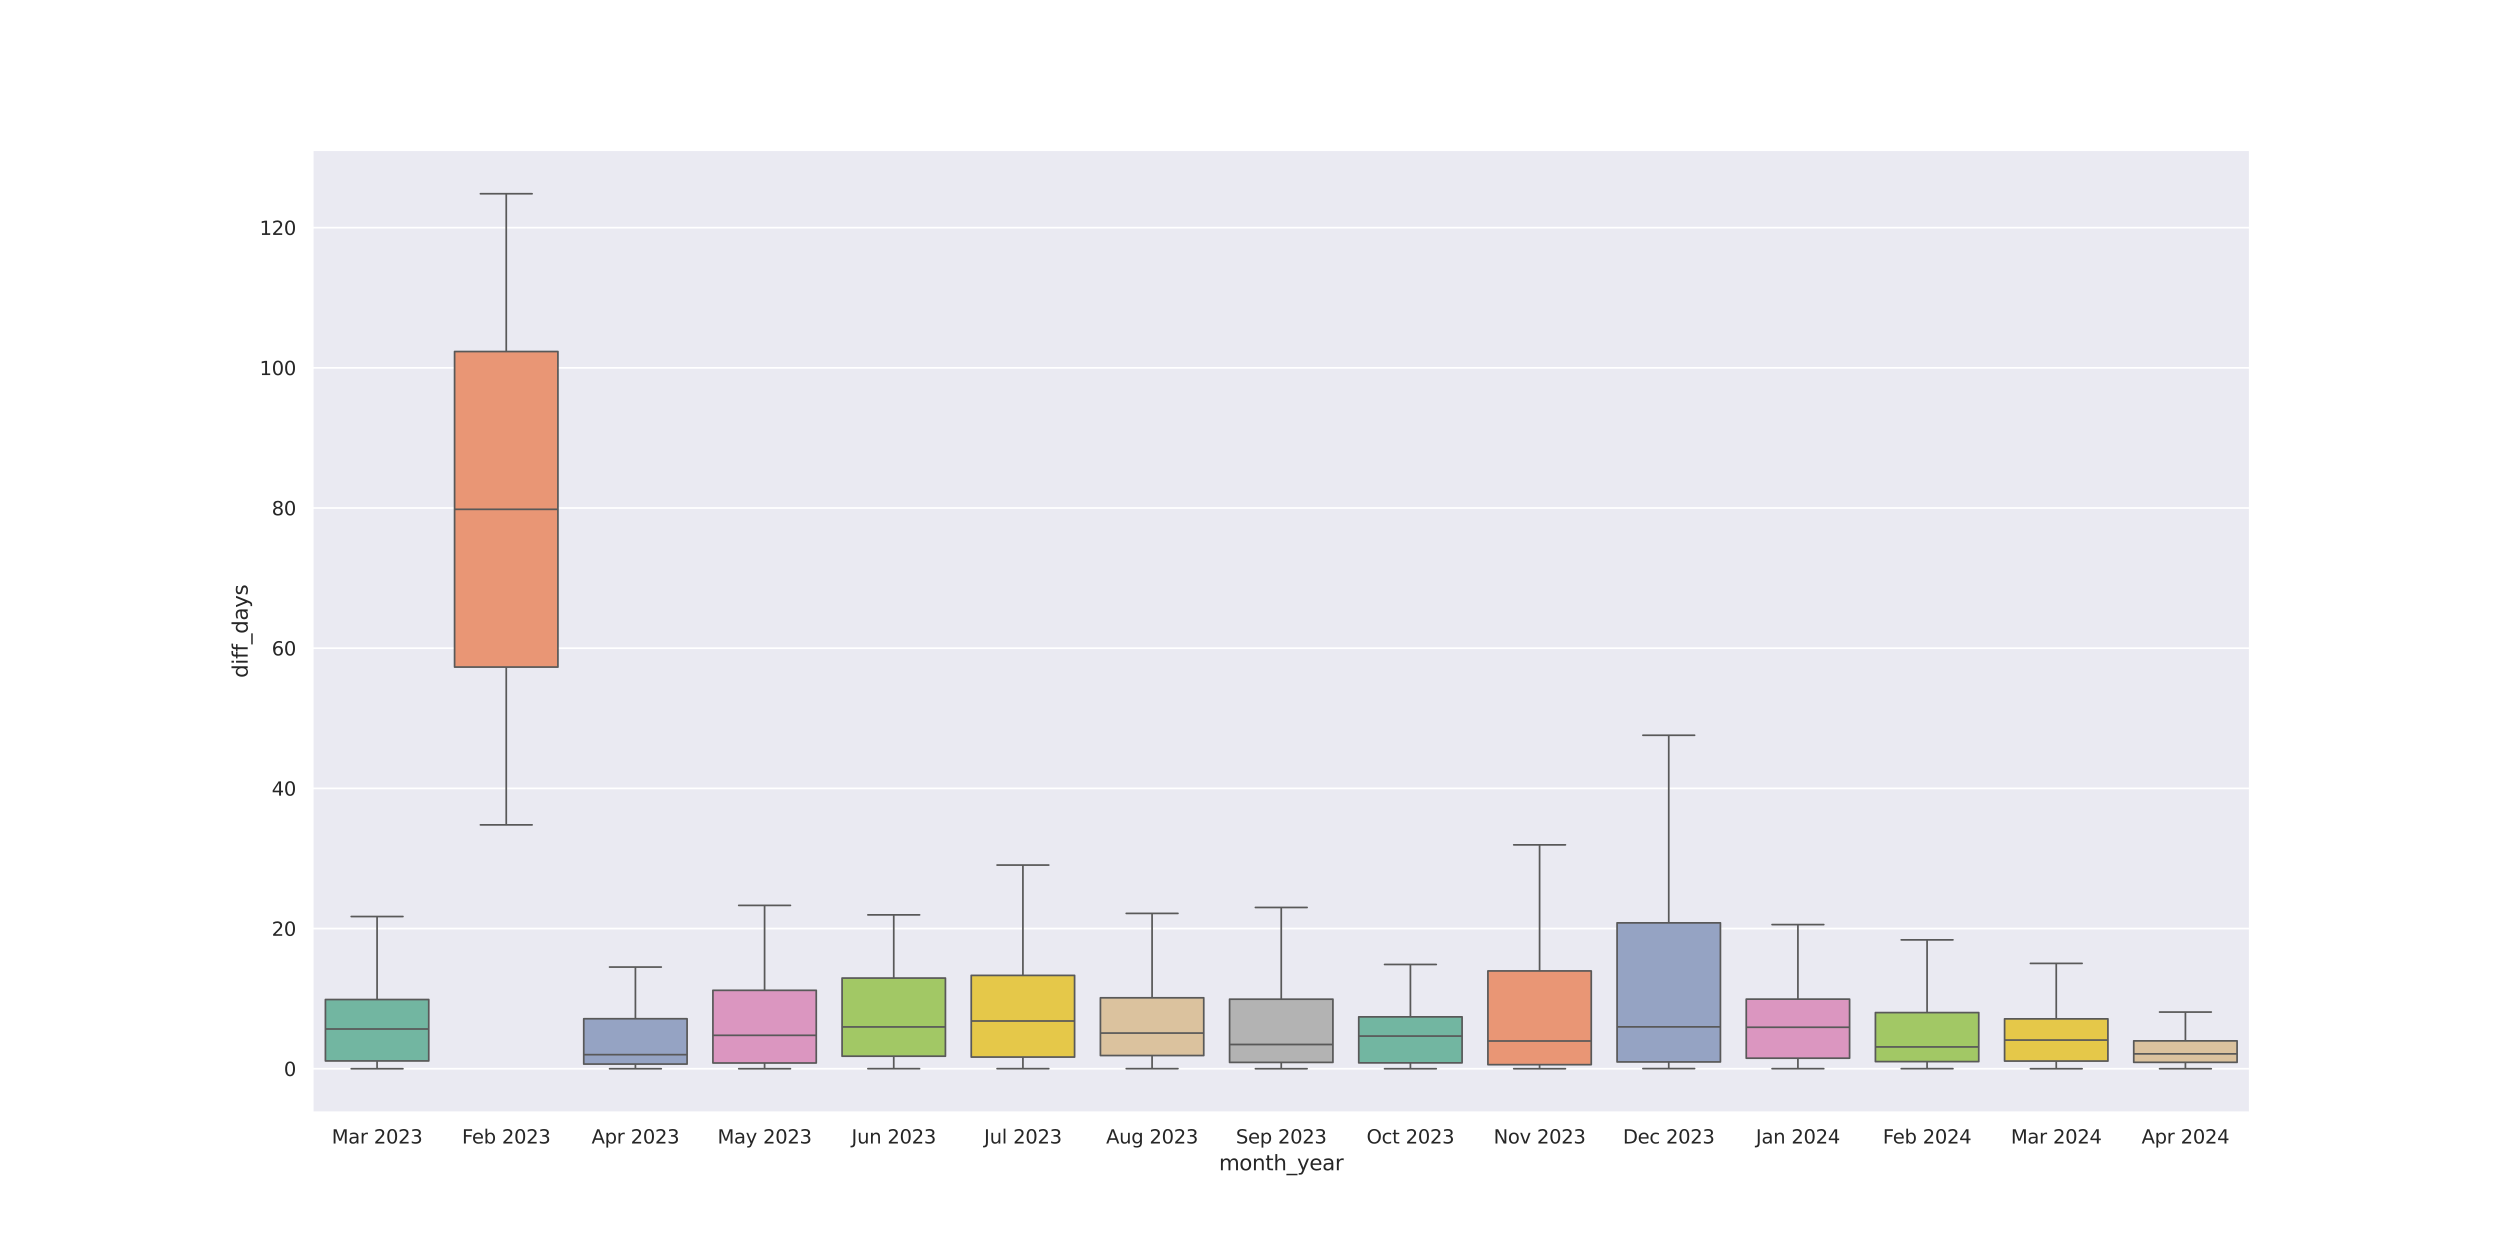 <?xml version="1.0" encoding="utf-8" standalone="no"?>
<!DOCTYPE svg PUBLIC "-//W3C//DTD SVG 1.1//EN"
  "http://www.w3.org/Graphics/SVG/1.1/DTD/svg11.dtd">
<svg xmlns:xlink="http://www.w3.org/1999/xlink" width="1440pt" height="720pt" viewBox="0 0 1440 720" xmlns="http://www.w3.org/2000/svg" version="1.1">
 <defs>
  <style type="text/css">*{stroke-linejoin: round; stroke-linecap: butt}</style>
 </defs>
 <g id="figure_1">
  <g id="patch_1">
   <path d="M 0 720 
L 1440 720 
L 1440 0 
L 0 0 
z
" style="fill: #ffffff"/>
  </g>
  <g id="axes_1">
   <g id="patch_2">
    <path d="M 180 640.8 
L 1296 640.8 
L 1296 86.4 
L 180 86.4 
z
" style="fill: #eaeaf2"/>
   </g>
   <g id="matplotlib.axis_1">
    <g id="xtick_1">
     <g id="text_1">
      <!-- Mar 2023 -->
      <g style="fill: #262626" transform="translate(191.078 658.658) scale(0.11 -0.11)">
       <defs>
        <path id="DejaVuSans-4d" d="M 628 4666 
L 1569 4666 
L 2759 1491 
L 3956 4666 
L 4897 4666 
L 4897 0 
L 4281 0 
L 4281 4097 
L 3078 897 
L 2444 897 
L 1241 4097 
L 1241 0 
L 628 0 
L 628 4666 
z
" transform="scale(0.016)"/>
        <path id="DejaVuSans-61" d="M 2194 1759 
Q 1497 1759 1228 1600 
Q 959 1441 959 1056 
Q 959 750 1161 570 
Q 1363 391 1709 391 
Q 2188 391 2477 730 
Q 2766 1069 2766 1631 
L 2766 1759 
L 2194 1759 
z
M 3341 1997 
L 3341 0 
L 2766 0 
L 2766 531 
Q 2569 213 2275 61 
Q 1981 -91 1556 -91 
Q 1019 -91 701 211 
Q 384 513 384 1019 
Q 384 1609 779 1909 
Q 1175 2209 1959 2209 
L 2766 2209 
L 2766 2266 
Q 2766 2663 2505 2880 
Q 2244 3097 1772 3097 
Q 1472 3097 1187 3025 
Q 903 2953 641 2809 
L 641 3341 
Q 956 3463 1253 3523 
Q 1550 3584 1831 3584 
Q 2591 3584 2966 3190 
Q 3341 2797 3341 1997 
z
" transform="scale(0.016)"/>
        <path id="DejaVuSans-72" d="M 2631 2963 
Q 2534 3019 2420 3045 
Q 2306 3072 2169 3072 
Q 1681 3072 1420 2755 
Q 1159 2438 1159 1844 
L 1159 0 
L 581 0 
L 581 3500 
L 1159 3500 
L 1159 2956 
Q 1341 3275 1631 3429 
Q 1922 3584 2338 3584 
Q 2397 3584 2469 3576 
Q 2541 3569 2628 3553 
L 2631 2963 
z
" transform="scale(0.016)"/>
        <path id="DejaVuSans-20" transform="scale(0.016)"/>
        <path id="DejaVuSans-32" d="M 1228 531 
L 3431 531 
L 3431 0 
L 469 0 
L 469 531 
Q 828 903 1448 1529 
Q 2069 2156 2228 2338 
Q 2531 2678 2651 2914 
Q 2772 3150 2772 3378 
Q 2772 3750 2511 3984 
Q 2250 4219 1831 4219 
Q 1534 4219 1204 4116 
Q 875 4013 500 3803 
L 500 4441 
Q 881 4594 1212 4672 
Q 1544 4750 1819 4750 
Q 2544 4750 2975 4387 
Q 3406 4025 3406 3419 
Q 3406 3131 3298 2873 
Q 3191 2616 2906 2266 
Q 2828 2175 2409 1742 
Q 1991 1309 1228 531 
z
" transform="scale(0.016)"/>
        <path id="DejaVuSans-30" d="M 2034 4250 
Q 1547 4250 1301 3770 
Q 1056 3291 1056 2328 
Q 1056 1369 1301 889 
Q 1547 409 2034 409 
Q 2525 409 2770 889 
Q 3016 1369 3016 2328 
Q 3016 3291 2770 3770 
Q 2525 4250 2034 4250 
z
M 2034 4750 
Q 2819 4750 3233 4129 
Q 3647 3509 3647 2328 
Q 3647 1150 3233 529 
Q 2819 -91 2034 -91 
Q 1250 -91 836 529 
Q 422 1150 422 2328 
Q 422 3509 836 4129 
Q 1250 4750 2034 4750 
z
" transform="scale(0.016)"/>
        <path id="DejaVuSans-33" d="M 2597 2516 
Q 3050 2419 3304 2112 
Q 3559 1806 3559 1356 
Q 3559 666 3084 287 
Q 2609 -91 1734 -91 
Q 1441 -91 1130 -33 
Q 819 25 488 141 
L 488 750 
Q 750 597 1062 519 
Q 1375 441 1716 441 
Q 2309 441 2620 675 
Q 2931 909 2931 1356 
Q 2931 1769 2642 2001 
Q 2353 2234 1838 2234 
L 1294 2234 
L 1294 2753 
L 1863 2753 
Q 2328 2753 2575 2939 
Q 2822 3125 2822 3475 
Q 2822 3834 2567 4026 
Q 2313 4219 1838 4219 
Q 1578 4219 1281 4162 
Q 984 4106 628 3988 
L 628 4550 
Q 988 4650 1302 4700 
Q 1616 4750 1894 4750 
Q 2613 4750 3031 4423 
Q 3450 4097 3450 3541 
Q 3450 3153 3228 2886 
Q 3006 2619 2597 2516 
z
" transform="scale(0.016)"/>
       </defs>
       <use xlink:href="#DejaVuSans-4d"/>
       <use xlink:href="#DejaVuSans-61" x="86.279"/>
       <use xlink:href="#DejaVuSans-72" x="147.559"/>
       <use xlink:href="#DejaVuSans-20" x="188.672"/>
       <use xlink:href="#DejaVuSans-32" x="220.459"/>
       <use xlink:href="#DejaVuSans-30" x="284.082"/>
       <use xlink:href="#DejaVuSans-32" x="347.705"/>
       <use xlink:href="#DejaVuSans-33" x="411.328"/>
      </g>
     </g>
    </g>
    <g id="xtick_2">
     <g id="text_2">
      <!-- Feb 2023 -->
      <g style="fill: #262626" transform="translate(266.118 658.658) scale(0.11 -0.11)">
       <defs>
        <path id="DejaVuSans-46" d="M 628 4666 
L 3309 4666 
L 3309 4134 
L 1259 4134 
L 1259 2759 
L 3109 2759 
L 3109 2228 
L 1259 2228 
L 1259 0 
L 628 0 
L 628 4666 
z
" transform="scale(0.016)"/>
        <path id="DejaVuSans-65" d="M 3597 1894 
L 3597 1613 
L 953 1613 
Q 991 1019 1311 708 
Q 1631 397 2203 397 
Q 2534 397 2845 478 
Q 3156 559 3463 722 
L 3463 178 
Q 3153 47 2828 -22 
Q 2503 -91 2169 -91 
Q 1331 -91 842 396 
Q 353 884 353 1716 
Q 353 2575 817 3079 
Q 1281 3584 2069 3584 
Q 2775 3584 3186 3129 
Q 3597 2675 3597 1894 
z
M 3022 2063 
Q 3016 2534 2758 2815 
Q 2500 3097 2075 3097 
Q 1594 3097 1305 2825 
Q 1016 2553 972 2059 
L 3022 2063 
z
" transform="scale(0.016)"/>
        <path id="DejaVuSans-62" d="M 3116 1747 
Q 3116 2381 2855 2742 
Q 2594 3103 2138 3103 
Q 1681 3103 1420 2742 
Q 1159 2381 1159 1747 
Q 1159 1113 1420 752 
Q 1681 391 2138 391 
Q 2594 391 2855 752 
Q 3116 1113 3116 1747 
z
M 1159 2969 
Q 1341 3281 1617 3432 
Q 1894 3584 2278 3584 
Q 2916 3584 3314 3078 
Q 3713 2572 3713 1747 
Q 3713 922 3314 415 
Q 2916 -91 2278 -91 
Q 1894 -91 1617 61 
Q 1341 213 1159 525 
L 1159 0 
L 581 0 
L 581 4863 
L 1159 4863 
L 1159 2969 
z
" transform="scale(0.016)"/>
       </defs>
       <use xlink:href="#DejaVuSans-46"/>
       <use xlink:href="#DejaVuSans-65" x="52.02"/>
       <use xlink:href="#DejaVuSans-62" x="113.543"/>
       <use xlink:href="#DejaVuSans-20" x="177.02"/>
       <use xlink:href="#DejaVuSans-32" x="208.807"/>
       <use xlink:href="#DejaVuSans-30" x="272.43"/>
       <use xlink:href="#DejaVuSans-32" x="336.053"/>
       <use xlink:href="#DejaVuSans-33" x="399.676"/>
      </g>
     </g>
    </g>
    <g id="xtick_3">
     <g id="text_3">
      <!-- Apr 2023 -->
      <g style="fill: #262626" transform="translate(340.74 658.658) scale(0.11 -0.11)">
       <defs>
        <path id="DejaVuSans-41" d="M 2188 4044 
L 1331 1722 
L 3047 1722 
L 2188 4044 
z
M 1831 4666 
L 2547 4666 
L 4325 0 
L 3669 0 
L 3244 1197 
L 1141 1197 
L 716 0 
L 50 0 
L 1831 4666 
z
" transform="scale(0.016)"/>
        <path id="DejaVuSans-70" d="M 1159 525 
L 1159 -1331 
L 581 -1331 
L 581 3500 
L 1159 3500 
L 1159 2969 
Q 1341 3281 1617 3432 
Q 1894 3584 2278 3584 
Q 2916 3584 3314 3078 
Q 3713 2572 3713 1747 
Q 3713 922 3314 415 
Q 2916 -91 2278 -91 
Q 1894 -91 1617 61 
Q 1341 213 1159 525 
z
M 3116 1747 
Q 3116 2381 2855 2742 
Q 2594 3103 2138 3103 
Q 1681 3103 1420 2742 
Q 1159 2381 1159 1747 
Q 1159 1113 1420 752 
Q 1681 391 2138 391 
Q 2594 391 2855 752 
Q 3116 1113 3116 1747 
z
" transform="scale(0.016)"/>
       </defs>
       <use xlink:href="#DejaVuSans-41"/>
       <use xlink:href="#DejaVuSans-70" x="68.408"/>
       <use xlink:href="#DejaVuSans-72" x="131.885"/>
       <use xlink:href="#DejaVuSans-20" x="172.998"/>
       <use xlink:href="#DejaVuSans-32" x="204.785"/>
       <use xlink:href="#DejaVuSans-30" x="268.408"/>
       <use xlink:href="#DejaVuSans-32" x="332.031"/>
       <use xlink:href="#DejaVuSans-33" x="395.654"/>
      </g>
     </g>
    </g>
    <g id="xtick_4">
     <g id="text_4">
      <!-- May 2023 -->
      <g style="fill: #262626" transform="translate(413.283 658.658) scale(0.11 -0.11)">
       <defs>
        <path id="DejaVuSans-79" d="M 2059 -325 
Q 1816 -950 1584 -1140 
Q 1353 -1331 966 -1331 
L 506 -1331 
L 506 -850 
L 844 -850 
Q 1081 -850 1212 -737 
Q 1344 -625 1503 -206 
L 1606 56 
L 191 3500 
L 800 3500 
L 1894 763 
L 2988 3500 
L 3597 3500 
L 2059 -325 
z
" transform="scale(0.016)"/>
       </defs>
       <use xlink:href="#DejaVuSans-4d"/>
       <use xlink:href="#DejaVuSans-61" x="86.279"/>
       <use xlink:href="#DejaVuSans-79" x="147.559"/>
       <use xlink:href="#DejaVuSans-20" x="206.738"/>
       <use xlink:href="#DejaVuSans-32" x="238.525"/>
       <use xlink:href="#DejaVuSans-30" x="302.148"/>
       <use xlink:href="#DejaVuSans-32" x="365.771"/>
       <use xlink:href="#DejaVuSans-33" x="429.395"/>
      </g>
     </g>
    </g>
    <g id="xtick_5">
     <g id="text_5">
      <!-- Jun 2023 -->
      <g style="fill: #262626" transform="translate(490.461 658.658) scale(0.11 -0.11)">
       <defs>
        <path id="DejaVuSans-4a" d="M 628 4666 
L 1259 4666 
L 1259 325 
Q 1259 -519 939 -900 
Q 619 -1281 -91 -1281 
L -331 -1281 
L -331 -750 
L -134 -750 
Q 284 -750 456 -515 
Q 628 -281 628 325 
L 628 4666 
z
" transform="scale(0.016)"/>
        <path id="DejaVuSans-75" d="M 544 1381 
L 544 3500 
L 1119 3500 
L 1119 1403 
Q 1119 906 1312 657 
Q 1506 409 1894 409 
Q 2359 409 2629 706 
Q 2900 1003 2900 1516 
L 2900 3500 
L 3475 3500 
L 3475 0 
L 2900 0 
L 2900 538 
Q 2691 219 2414 64 
Q 2138 -91 1772 -91 
Q 1169 -91 856 284 
Q 544 659 544 1381 
z
M 1991 3584 
L 1991 3584 
z
" transform="scale(0.016)"/>
        <path id="DejaVuSans-6e" d="M 3513 2113 
L 3513 0 
L 2938 0 
L 2938 2094 
Q 2938 2591 2744 2837 
Q 2550 3084 2163 3084 
Q 1697 3084 1428 2787 
Q 1159 2491 1159 1978 
L 1159 0 
L 581 0 
L 581 3500 
L 1159 3500 
L 1159 2956 
Q 1366 3272 1645 3428 
Q 1925 3584 2291 3584 
Q 2894 3584 3203 3211 
Q 3513 2838 3513 2113 
z
" transform="scale(0.016)"/>
       </defs>
       <use xlink:href="#DejaVuSans-4a"/>
       <use xlink:href="#DejaVuSans-75" x="29.492"/>
       <use xlink:href="#DejaVuSans-6e" x="92.871"/>
       <use xlink:href="#DejaVuSans-20" x="156.25"/>
       <use xlink:href="#DejaVuSans-32" x="188.037"/>
       <use xlink:href="#DejaVuSans-30" x="251.66"/>
       <use xlink:href="#DejaVuSans-32" x="315.283"/>
       <use xlink:href="#DejaVuSans-33" x="378.906"/>
      </g>
     </g>
    </g>
    <g id="xtick_6">
     <g id="text_6">
      <!-- Jul 2023 -->
      <g style="fill: #262626" transform="translate(566.818 658.658) scale(0.11 -0.11)">
       <defs>
        <path id="DejaVuSans-6c" d="M 603 4863 
L 1178 4863 
L 1178 0 
L 603 0 
L 603 4863 
z
" transform="scale(0.016)"/>
       </defs>
       <use xlink:href="#DejaVuSans-4a"/>
       <use xlink:href="#DejaVuSans-75" x="29.492"/>
       <use xlink:href="#DejaVuSans-6c" x="92.871"/>
       <use xlink:href="#DejaVuSans-20" x="120.654"/>
       <use xlink:href="#DejaVuSans-32" x="152.441"/>
       <use xlink:href="#DejaVuSans-30" x="216.064"/>
       <use xlink:href="#DejaVuSans-32" x="279.688"/>
       <use xlink:href="#DejaVuSans-33" x="343.311"/>
      </g>
     </g>
    </g>
    <g id="xtick_7">
     <g id="text_7">
      <!-- Aug 2023 -->
      <g style="fill: #262626" transform="translate(637.115 658.658) scale(0.11 -0.11)">
       <defs>
        <path id="DejaVuSans-67" d="M 2906 1791 
Q 2906 2416 2648 2759 
Q 2391 3103 1925 3103 
Q 1463 3103 1205 2759 
Q 947 2416 947 1791 
Q 947 1169 1205 825 
Q 1463 481 1925 481 
Q 2391 481 2648 825 
Q 2906 1169 2906 1791 
z
M 3481 434 
Q 3481 -459 3084 -895 
Q 2688 -1331 1869 -1331 
Q 1566 -1331 1297 -1286 
Q 1028 -1241 775 -1147 
L 775 -588 
Q 1028 -725 1275 -790 
Q 1522 -856 1778 -856 
Q 2344 -856 2625 -561 
Q 2906 -266 2906 331 
L 2906 616 
Q 2728 306 2450 153 
Q 2172 0 1784 0 
Q 1141 0 747 490 
Q 353 981 353 1791 
Q 353 2603 747 3093 
Q 1141 3584 1784 3584 
Q 2172 3584 2450 3431 
Q 2728 3278 2906 2969 
L 2906 3500 
L 3481 3500 
L 3481 434 
z
" transform="scale(0.016)"/>
       </defs>
       <use xlink:href="#DejaVuSans-41"/>
       <use xlink:href="#DejaVuSans-75" x="68.408"/>
       <use xlink:href="#DejaVuSans-67" x="131.787"/>
       <use xlink:href="#DejaVuSans-20" x="195.264"/>
       <use xlink:href="#DejaVuSans-32" x="227.051"/>
       <use xlink:href="#DejaVuSans-30" x="290.674"/>
       <use xlink:href="#DejaVuSans-32" x="354.297"/>
       <use xlink:href="#DejaVuSans-33" x="417.92"/>
      </g>
     </g>
    </g>
    <g id="xtick_8">
     <g id="text_8">
      <!-- Sep 2023 -->
      <g style="fill: #262626" transform="translate(711.887 658.658) scale(0.11 -0.11)">
       <defs>
        <path id="DejaVuSans-53" d="M 3425 4513 
L 3425 3897 
Q 3066 4069 2747 4153 
Q 2428 4238 2131 4238 
Q 1616 4238 1336 4038 
Q 1056 3838 1056 3469 
Q 1056 3159 1242 3001 
Q 1428 2844 1947 2747 
L 2328 2669 
Q 3034 2534 3370 2195 
Q 3706 1856 3706 1288 
Q 3706 609 3251 259 
Q 2797 -91 1919 -91 
Q 1588 -91 1214 -16 
Q 841 59 441 206 
L 441 856 
Q 825 641 1194 531 
Q 1563 422 1919 422 
Q 2459 422 2753 634 
Q 3047 847 3047 1241 
Q 3047 1584 2836 1778 
Q 2625 1972 2144 2069 
L 1759 2144 
Q 1053 2284 737 2584 
Q 422 2884 422 3419 
Q 422 4038 858 4394 
Q 1294 4750 2059 4750 
Q 2388 4750 2728 4690 
Q 3069 4631 3425 4513 
z
" transform="scale(0.016)"/>
       </defs>
       <use xlink:href="#DejaVuSans-53"/>
       <use xlink:href="#DejaVuSans-65" x="63.477"/>
       <use xlink:href="#DejaVuSans-70" x="125"/>
       <use xlink:href="#DejaVuSans-20" x="188.477"/>
       <use xlink:href="#DejaVuSans-32" x="220.264"/>
       <use xlink:href="#DejaVuSans-30" x="283.887"/>
       <use xlink:href="#DejaVuSans-32" x="347.51"/>
       <use xlink:href="#DejaVuSans-33" x="411.133"/>
      </g>
     </g>
    </g>
    <g id="xtick_9">
     <g id="text_9">
      <!-- Oct 2023 -->
      <g style="fill: #262626" transform="translate(787.145 658.658) scale(0.11 -0.11)">
       <defs>
        <path id="DejaVuSans-4f" d="M 2522 4238 
Q 1834 4238 1429 3725 
Q 1025 3213 1025 2328 
Q 1025 1447 1429 934 
Q 1834 422 2522 422 
Q 3209 422 3611 934 
Q 4013 1447 4013 2328 
Q 4013 3213 3611 3725 
Q 3209 4238 2522 4238 
z
M 2522 4750 
Q 3503 4750 4090 4092 
Q 4678 3434 4678 2328 
Q 4678 1225 4090 567 
Q 3503 -91 2522 -91 
Q 1538 -91 948 565 
Q 359 1222 359 2328 
Q 359 3434 948 4092 
Q 1538 4750 2522 4750 
z
" transform="scale(0.016)"/>
        <path id="DejaVuSans-63" d="M 3122 3366 
L 3122 2828 
Q 2878 2963 2633 3030 
Q 2388 3097 2138 3097 
Q 1578 3097 1268 2742 
Q 959 2388 959 1747 
Q 959 1106 1268 751 
Q 1578 397 2138 397 
Q 2388 397 2633 464 
Q 2878 531 3122 666 
L 3122 134 
Q 2881 22 2623 -34 
Q 2366 -91 2075 -91 
Q 1284 -91 818 406 
Q 353 903 353 1747 
Q 353 2603 823 3093 
Q 1294 3584 2113 3584 
Q 2378 3584 2631 3529 
Q 2884 3475 3122 3366 
z
" transform="scale(0.016)"/>
        <path id="DejaVuSans-74" d="M 1172 4494 
L 1172 3500 
L 2356 3500 
L 2356 3053 
L 1172 3053 
L 1172 1153 
Q 1172 725 1289 603 
Q 1406 481 1766 481 
L 2356 481 
L 2356 0 
L 1766 0 
Q 1100 0 847 248 
Q 594 497 594 1153 
L 594 3053 
L 172 3053 
L 172 3500 
L 594 3500 
L 594 4494 
L 1172 4494 
z
" transform="scale(0.016)"/>
       </defs>
       <use xlink:href="#DejaVuSans-4f"/>
       <use xlink:href="#DejaVuSans-63" x="78.711"/>
       <use xlink:href="#DejaVuSans-74" x="133.691"/>
       <use xlink:href="#DejaVuSans-20" x="172.9"/>
       <use xlink:href="#DejaVuSans-32" x="204.688"/>
       <use xlink:href="#DejaVuSans-30" x="268.311"/>
       <use xlink:href="#DejaVuSans-32" x="331.934"/>
       <use xlink:href="#DejaVuSans-33" x="395.557"/>
      </g>
     </g>
    </g>
    <g id="xtick_10">
     <g id="text_10">
      <!-- Nov 2023 -->
      <g style="fill: #262626" transform="translate(860.319 658.658) scale(0.11 -0.11)">
       <defs>
        <path id="DejaVuSans-4e" d="M 628 4666 
L 1478 4666 
L 3547 763 
L 3547 4666 
L 4159 4666 
L 4159 0 
L 3309 0 
L 1241 3903 
L 1241 0 
L 628 0 
L 628 4666 
z
" transform="scale(0.016)"/>
        <path id="DejaVuSans-6f" d="M 1959 3097 
Q 1497 3097 1228 2736 
Q 959 2375 959 1747 
Q 959 1119 1226 758 
Q 1494 397 1959 397 
Q 2419 397 2687 759 
Q 2956 1122 2956 1747 
Q 2956 2369 2687 2733 
Q 2419 3097 1959 3097 
z
M 1959 3584 
Q 2709 3584 3137 3096 
Q 3566 2609 3566 1747 
Q 3566 888 3137 398 
Q 2709 -91 1959 -91 
Q 1206 -91 779 398 
Q 353 888 353 1747 
Q 353 2609 779 3096 
Q 1206 3584 1959 3584 
z
" transform="scale(0.016)"/>
        <path id="DejaVuSans-76" d="M 191 3500 
L 800 3500 
L 1894 563 
L 2988 3500 
L 3597 3500 
L 2284 0 
L 1503 0 
L 191 3500 
z
" transform="scale(0.016)"/>
       </defs>
       <use xlink:href="#DejaVuSans-4e"/>
       <use xlink:href="#DejaVuSans-6f" x="74.805"/>
       <use xlink:href="#DejaVuSans-76" x="135.986"/>
       <use xlink:href="#DejaVuSans-20" x="195.166"/>
       <use xlink:href="#DejaVuSans-32" x="226.953"/>
       <use xlink:href="#DejaVuSans-30" x="290.576"/>
       <use xlink:href="#DejaVuSans-32" x="354.199"/>
       <use xlink:href="#DejaVuSans-33" x="417.822"/>
      </g>
     </g>
    </g>
    <g id="xtick_11">
     <g id="text_11">
      <!-- Dec 2023 -->
      <g style="fill: #262626" transform="translate(934.811 658.658) scale(0.11 -0.11)">
       <defs>
        <path id="DejaVuSans-44" d="M 1259 4147 
L 1259 519 
L 2022 519 
Q 2988 519 3436 956 
Q 3884 1394 3884 2338 
Q 3884 3275 3436 3711 
Q 2988 4147 2022 4147 
L 1259 4147 
z
M 628 4666 
L 1925 4666 
Q 3281 4666 3915 4102 
Q 4550 3538 4550 2338 
Q 4550 1131 3912 565 
Q 3275 0 1925 0 
L 628 0 
L 628 4666 
z
" transform="scale(0.016)"/>
       </defs>
       <use xlink:href="#DejaVuSans-44"/>
       <use xlink:href="#DejaVuSans-65" x="77.002"/>
       <use xlink:href="#DejaVuSans-63" x="138.525"/>
       <use xlink:href="#DejaVuSans-20" x="193.506"/>
       <use xlink:href="#DejaVuSans-32" x="225.293"/>
       <use xlink:href="#DejaVuSans-30" x="288.916"/>
       <use xlink:href="#DejaVuSans-32" x="352.539"/>
       <use xlink:href="#DejaVuSans-33" x="416.162"/>
      </g>
     </g>
    </g>
    <g id="xtick_12">
     <g id="text_12">
      <!-- Jan 2024 -->
      <g style="fill: #262626" transform="translate(1011.376 658.658) scale(0.11 -0.11)">
       <defs>
        <path id="DejaVuSans-34" d="M 2419 4116 
L 825 1625 
L 2419 1625 
L 2419 4116 
z
M 2253 4666 
L 3047 4666 
L 3047 1625 
L 3713 1625 
L 3713 1100 
L 3047 1100 
L 3047 0 
L 2419 0 
L 2419 1100 
L 313 1100 
L 313 1709 
L 2253 4666 
z
" transform="scale(0.016)"/>
       </defs>
       <use xlink:href="#DejaVuSans-4a"/>
       <use xlink:href="#DejaVuSans-61" x="29.492"/>
       <use xlink:href="#DejaVuSans-6e" x="90.771"/>
       <use xlink:href="#DejaVuSans-20" x="154.15"/>
       <use xlink:href="#DejaVuSans-32" x="185.938"/>
       <use xlink:href="#DejaVuSans-30" x="249.561"/>
       <use xlink:href="#DejaVuSans-32" x="313.184"/>
       <use xlink:href="#DejaVuSans-34" x="376.807"/>
      </g>
     </g>
    </g>
    <g id="xtick_13">
     <g id="text_13">
      <!-- Feb 2024 -->
      <g style="fill: #262626" transform="translate(1084.518 658.658) scale(0.11 -0.11)">
       <use xlink:href="#DejaVuSans-46"/>
       <use xlink:href="#DejaVuSans-65" x="52.02"/>
       <use xlink:href="#DejaVuSans-62" x="113.543"/>
       <use xlink:href="#DejaVuSans-20" x="177.02"/>
       <use xlink:href="#DejaVuSans-32" x="208.807"/>
       <use xlink:href="#DejaVuSans-30" x="272.43"/>
       <use xlink:href="#DejaVuSans-32" x="336.053"/>
       <use xlink:href="#DejaVuSans-34" x="399.676"/>
      </g>
     </g>
    </g>
    <g id="xtick_14">
     <g id="text_14">
      <!-- Mar 2024 -->
      <g style="fill: #262626" transform="translate(1158.278 658.658) scale(0.11 -0.11)">
       <use xlink:href="#DejaVuSans-4d"/>
       <use xlink:href="#DejaVuSans-61" x="86.279"/>
       <use xlink:href="#DejaVuSans-72" x="147.559"/>
       <use xlink:href="#DejaVuSans-20" x="188.672"/>
       <use xlink:href="#DejaVuSans-32" x="220.459"/>
       <use xlink:href="#DejaVuSans-30" x="284.082"/>
       <use xlink:href="#DejaVuSans-32" x="347.705"/>
       <use xlink:href="#DejaVuSans-34" x="411.328"/>
      </g>
     </g>
    </g>
    <g id="xtick_15">
     <g id="text_15">
      <!-- Apr 2024 -->
      <g style="fill: #262626" transform="translate(1233.54 658.658) scale(0.11 -0.11)">
       <use xlink:href="#DejaVuSans-41"/>
       <use xlink:href="#DejaVuSans-70" x="68.408"/>
       <use xlink:href="#DejaVuSans-72" x="131.885"/>
       <use xlink:href="#DejaVuSans-20" x="172.998"/>
       <use xlink:href="#DejaVuSans-32" x="204.785"/>
       <use xlink:href="#DejaVuSans-30" x="268.408"/>
       <use xlink:href="#DejaVuSans-32" x="332.031"/>
       <use xlink:href="#DejaVuSans-34" x="395.654"/>
      </g>
     </g>
    </g>
    <g id="text_16">
     <!-- month_year -->
     <g style="fill: #262626" transform="translate(702.141 674.064) scale(0.12 -0.12)">
      <defs>
       <path id="DejaVuSans-6d" d="M 3328 2828 
Q 3544 3216 3844 3400 
Q 4144 3584 4550 3584 
Q 5097 3584 5394 3201 
Q 5691 2819 5691 2113 
L 5691 0 
L 5113 0 
L 5113 2094 
Q 5113 2597 4934 2840 
Q 4756 3084 4391 3084 
Q 3944 3084 3684 2787 
Q 3425 2491 3425 1978 
L 3425 0 
L 2847 0 
L 2847 2094 
Q 2847 2600 2669 2842 
Q 2491 3084 2119 3084 
Q 1678 3084 1418 2786 
Q 1159 2488 1159 1978 
L 1159 0 
L 581 0 
L 581 3500 
L 1159 3500 
L 1159 2956 
Q 1356 3278 1631 3431 
Q 1906 3584 2284 3584 
Q 2666 3584 2933 3390 
Q 3200 3197 3328 2828 
z
" transform="scale(0.016)"/>
       <path id="DejaVuSans-68" d="M 3513 2113 
L 3513 0 
L 2938 0 
L 2938 2094 
Q 2938 2591 2744 2837 
Q 2550 3084 2163 3084 
Q 1697 3084 1428 2787 
Q 1159 2491 1159 1978 
L 1159 0 
L 581 0 
L 581 4863 
L 1159 4863 
L 1159 2956 
Q 1366 3272 1645 3428 
Q 1925 3584 2291 3584 
Q 2894 3584 3203 3211 
Q 3513 2838 3513 2113 
z
" transform="scale(0.016)"/>
       <path id="DejaVuSans-5f" d="M 3263 -1063 
L 3263 -1509 
L -63 -1509 
L -63 -1063 
L 3263 -1063 
z
" transform="scale(0.016)"/>
      </defs>
      <use xlink:href="#DejaVuSans-6d"/>
      <use xlink:href="#DejaVuSans-6f" x="97.412"/>
      <use xlink:href="#DejaVuSans-6e" x="158.594"/>
      <use xlink:href="#DejaVuSans-74" x="221.973"/>
      <use xlink:href="#DejaVuSans-68" x="261.182"/>
      <use xlink:href="#DejaVuSans-5f" x="324.561"/>
      <use xlink:href="#DejaVuSans-79" x="374.561"/>
      <use xlink:href="#DejaVuSans-65" x="433.74"/>
      <use xlink:href="#DejaVuSans-61" x="495.264"/>
      <use xlink:href="#DejaVuSans-72" x="556.543"/>
     </g>
    </g>
   </g>
   <g id="matplotlib.axis_2">
    <g id="ytick_1">
     <g id="line2d_1">
      <path d="M 180 615.6 
L 1296 615.6 
" clip-path="url(#p4a932f545f)" style="fill: none; stroke: #ffffff; stroke-linecap: round"/>
     </g>
     <g id="text_17">
      <!-- 0 -->
      <g style="fill: #262626" transform="translate(163.501 619.779) scale(0.11 -0.11)">
       <use xlink:href="#DejaVuSans-30"/>
      </g>
     </g>
    </g>
    <g id="ytick_2">
     <g id="line2d_2">
      <path d="M 180 534.855 
L 1296 534.855 
" clip-path="url(#p4a932f545f)" style="fill: none; stroke: #ffffff; stroke-linecap: round"/>
     </g>
     <g id="text_18">
      <!-- 20 -->
      <g style="fill: #262626" transform="translate(156.502 539.034) scale(0.11 -0.11)">
       <use xlink:href="#DejaVuSans-32"/>
       <use xlink:href="#DejaVuSans-30" x="63.623"/>
      </g>
     </g>
    </g>
    <g id="ytick_3">
     <g id="line2d_3">
      <path d="M 180 454.11 
L 1296 454.11 
" clip-path="url(#p4a932f545f)" style="fill: none; stroke: #ffffff; stroke-linecap: round"/>
     </g>
     <g id="text_19">
      <!-- 40 -->
      <g style="fill: #262626" transform="translate(156.502 458.289) scale(0.11 -0.11)">
       <use xlink:href="#DejaVuSans-34"/>
       <use xlink:href="#DejaVuSans-30" x="63.623"/>
      </g>
     </g>
    </g>
    <g id="ytick_4">
     <g id="line2d_4">
      <path d="M 180 373.365 
L 1296 373.365 
" clip-path="url(#p4a932f545f)" style="fill: none; stroke: #ffffff; stroke-linecap: round"/>
     </g>
     <g id="text_20">
      <!-- 60 -->
      <g style="fill: #262626" transform="translate(156.502 377.544) scale(0.11 -0.11)">
       <defs>
        <path id="DejaVuSans-36" d="M 2113 2584 
Q 1688 2584 1439 2293 
Q 1191 2003 1191 1497 
Q 1191 994 1439 701 
Q 1688 409 2113 409 
Q 2538 409 2786 701 
Q 3034 994 3034 1497 
Q 3034 2003 2786 2293 
Q 2538 2584 2113 2584 
z
M 3366 4563 
L 3366 3988 
Q 3128 4100 2886 4159 
Q 2644 4219 2406 4219 
Q 1781 4219 1451 3797 
Q 1122 3375 1075 2522 
Q 1259 2794 1537 2939 
Q 1816 3084 2150 3084 
Q 2853 3084 3261 2657 
Q 3669 2231 3669 1497 
Q 3669 778 3244 343 
Q 2819 -91 2113 -91 
Q 1303 -91 875 529 
Q 447 1150 447 2328 
Q 447 3434 972 4092 
Q 1497 4750 2381 4750 
Q 2619 4750 2861 4703 
Q 3103 4656 3366 4563 
z
" transform="scale(0.016)"/>
       </defs>
       <use xlink:href="#DejaVuSans-36"/>
       <use xlink:href="#DejaVuSans-30" x="63.623"/>
      </g>
     </g>
    </g>
    <g id="ytick_5">
     <g id="line2d_5">
      <path d="M 180 292.62 
L 1296 292.62 
" clip-path="url(#p4a932f545f)" style="fill: none; stroke: #ffffff; stroke-linecap: round"/>
     </g>
     <g id="text_21">
      <!-- 80 -->
      <g style="fill: #262626" transform="translate(156.502 296.799) scale(0.11 -0.11)">
       <defs>
        <path id="DejaVuSans-38" d="M 2034 2216 
Q 1584 2216 1326 1975 
Q 1069 1734 1069 1313 
Q 1069 891 1326 650 
Q 1584 409 2034 409 
Q 2484 409 2743 651 
Q 3003 894 3003 1313 
Q 3003 1734 2745 1975 
Q 2488 2216 2034 2216 
z
M 1403 2484 
Q 997 2584 770 2862 
Q 544 3141 544 3541 
Q 544 4100 942 4425 
Q 1341 4750 2034 4750 
Q 2731 4750 3128 4425 
Q 3525 4100 3525 3541 
Q 3525 3141 3298 2862 
Q 3072 2584 2669 2484 
Q 3125 2378 3379 2068 
Q 3634 1759 3634 1313 
Q 3634 634 3220 271 
Q 2806 -91 2034 -91 
Q 1263 -91 848 271 
Q 434 634 434 1313 
Q 434 1759 690 2068 
Q 947 2378 1403 2484 
z
M 1172 3481 
Q 1172 3119 1398 2916 
Q 1625 2713 2034 2713 
Q 2441 2713 2670 2916 
Q 2900 3119 2900 3481 
Q 2900 3844 2670 4047 
Q 2441 4250 2034 4250 
Q 1625 4250 1398 4047 
Q 1172 3844 1172 3481 
z
" transform="scale(0.016)"/>
       </defs>
       <use xlink:href="#DejaVuSans-38"/>
       <use xlink:href="#DejaVuSans-30" x="63.623"/>
      </g>
     </g>
    </g>
    <g id="ytick_6">
     <g id="line2d_6">
      <path d="M 180 211.875 
L 1296 211.875 
" clip-path="url(#p4a932f545f)" style="fill: none; stroke: #ffffff; stroke-linecap: round"/>
     </g>
     <g id="text_22">
      <!-- 100 -->
      <g style="fill: #262626" transform="translate(149.504 216.054) scale(0.11 -0.11)">
       <defs>
        <path id="DejaVuSans-31" d="M 794 531 
L 1825 531 
L 1825 4091 
L 703 3866 
L 703 4441 
L 1819 4666 
L 2450 4666 
L 2450 531 
L 3481 531 
L 3481 0 
L 794 0 
L 794 531 
z
" transform="scale(0.016)"/>
       </defs>
       <use xlink:href="#DejaVuSans-31"/>
       <use xlink:href="#DejaVuSans-30" x="63.623"/>
       <use xlink:href="#DejaVuSans-30" x="127.246"/>
      </g>
     </g>
    </g>
    <g id="ytick_7">
     <g id="line2d_7">
      <path d="M 180 131.13 
L 1296 131.13 
" clip-path="url(#p4a932f545f)" style="fill: none; stroke: #ffffff; stroke-linecap: round"/>
     </g>
     <g id="text_23">
      <!-- 120 -->
      <g style="fill: #262626" transform="translate(149.504 135.309) scale(0.11 -0.11)">
       <use xlink:href="#DejaVuSans-31"/>
       <use xlink:href="#DejaVuSans-32" x="63.623"/>
       <use xlink:href="#DejaVuSans-30" x="127.246"/>
      </g>
     </g>
    </g>
    <g id="text_24">
     <!-- diff_days -->
     <g style="fill: #262626" transform="translate(142.674 390.463) rotate(-90) scale(0.12 -0.12)">
      <defs>
       <path id="DejaVuSans-64" d="M 2906 2969 
L 2906 4863 
L 3481 4863 
L 3481 0 
L 2906 0 
L 2906 525 
Q 2725 213 2448 61 
Q 2172 -91 1784 -91 
Q 1150 -91 751 415 
Q 353 922 353 1747 
Q 353 2572 751 3078 
Q 1150 3584 1784 3584 
Q 2172 3584 2448 3432 
Q 2725 3281 2906 2969 
z
M 947 1747 
Q 947 1113 1208 752 
Q 1469 391 1925 391 
Q 2381 391 2643 752 
Q 2906 1113 2906 1747 
Q 2906 2381 2643 2742 
Q 2381 3103 1925 3103 
Q 1469 3103 1208 2742 
Q 947 2381 947 1747 
z
" transform="scale(0.016)"/>
       <path id="DejaVuSans-69" d="M 603 3500 
L 1178 3500 
L 1178 0 
L 603 0 
L 603 3500 
z
M 603 4863 
L 1178 4863 
L 1178 4134 
L 603 4134 
L 603 4863 
z
" transform="scale(0.016)"/>
       <path id="DejaVuSans-66" d="M 2375 4863 
L 2375 4384 
L 1825 4384 
Q 1516 4384 1395 4259 
Q 1275 4134 1275 3809 
L 1275 3500 
L 2222 3500 
L 2222 3053 
L 1275 3053 
L 1275 0 
L 697 0 
L 697 3053 
L 147 3053 
L 147 3500 
L 697 3500 
L 697 3744 
Q 697 4328 969 4595 
Q 1241 4863 1831 4863 
L 2375 4863 
z
" transform="scale(0.016)"/>
       <path id="DejaVuSans-73" d="M 2834 3397 
L 2834 2853 
Q 2591 2978 2328 3040 
Q 2066 3103 1784 3103 
Q 1356 3103 1142 2972 
Q 928 2841 928 2578 
Q 928 2378 1081 2264 
Q 1234 2150 1697 2047 
L 1894 2003 
Q 2506 1872 2764 1633 
Q 3022 1394 3022 966 
Q 3022 478 2636 193 
Q 2250 -91 1575 -91 
Q 1294 -91 989 -36 
Q 684 19 347 128 
L 347 722 
Q 666 556 975 473 
Q 1284 391 1588 391 
Q 1994 391 2212 530 
Q 2431 669 2431 922 
Q 2431 1156 2273 1281 
Q 2116 1406 1581 1522 
L 1381 1569 
Q 847 1681 609 1914 
Q 372 2147 372 2553 
Q 372 3047 722 3315 
Q 1072 3584 1716 3584 
Q 2034 3584 2315 3537 
Q 2597 3491 2834 3397 
z
" transform="scale(0.016)"/>
      </defs>
      <use xlink:href="#DejaVuSans-64"/>
      <use xlink:href="#DejaVuSans-69" x="63.477"/>
      <use xlink:href="#DejaVuSans-66" x="91.26"/>
      <use xlink:href="#DejaVuSans-66" x="126.465"/>
      <use xlink:href="#DejaVuSans-5f" x="161.67"/>
      <use xlink:href="#DejaVuSans-64" x="211.67"/>
      <use xlink:href="#DejaVuSans-61" x="275.146"/>
      <use xlink:href="#DejaVuSans-79" x="336.426"/>
      <use xlink:href="#DejaVuSans-73" x="395.605"/>
     </g>
    </g>
   </g>
   <g id="patch_3">
    <path d="M 187.44 611.093 
L 246.96 611.093 
L 246.96 575.719 
L 187.44 575.719 
L 187.44 611.093 
z
" clip-path="url(#p4a932f545f)" style="fill: #72b6a1; stroke: #595959; stroke-linejoin: miter"/>
   </g>
   <g id="line2d_8">
    <path d="M 217.2 611.093 
L 217.2 615.6 
" clip-path="url(#p4a932f545f)" style="fill: none; stroke: #595959"/>
   </g>
   <g id="line2d_9">
    <path d="M 217.2 575.719 
L 217.2 527.912 
" clip-path="url(#p4a932f545f)" style="fill: none; stroke: #595959"/>
   </g>
   <g id="line2d_10">
    <path d="M 202.32 615.6 
L 232.08 615.6 
" clip-path="url(#p4a932f545f)" style="fill: none; stroke: #595959; stroke-linecap: round"/>
   </g>
   <g id="line2d_11">
    <path d="M 202.32 527.912 
L 232.08 527.912 
" clip-path="url(#p4a932f545f)" style="fill: none; stroke: #595959; stroke-linecap: round"/>
   </g>
   <g id="patch_4">
    <path d="M 261.84 384.24 
L 321.36 384.24 
L 321.36 202.48 
L 261.84 202.48 
L 261.84 384.24 
z
" clip-path="url(#p4a932f545f)" style="fill: #e99675; stroke: #595959; stroke-linejoin: miter"/>
   </g>
   <g id="line2d_12">
    <path d="M 291.6 384.24 
L 291.6 475.12 
" clip-path="url(#p4a932f545f)" style="fill: none; stroke: #595959"/>
   </g>
   <g id="line2d_13">
    <path d="M 291.6 202.48 
L 291.6 111.6 
" clip-path="url(#p4a932f545f)" style="fill: none; stroke: #595959"/>
   </g>
   <g id="line2d_14">
    <path d="M 276.72 475.12 
L 306.48 475.12 
" clip-path="url(#p4a932f545f)" style="fill: none; stroke: #595959; stroke-linecap: round"/>
   </g>
   <g id="line2d_15">
    <path d="M 276.72 111.6 
L 306.48 111.6 
" clip-path="url(#p4a932f545f)" style="fill: none; stroke: #595959; stroke-linecap: round"/>
   </g>
   <g id="patch_5">
    <path d="M 336.24 612.919 
L 395.76 612.919 
L 395.76 586.805 
L 336.24 586.805 
L 336.24 612.919 
z
" clip-path="url(#p4a932f545f)" style="fill: #95a3c3; stroke: #595959; stroke-linejoin: miter"/>
   </g>
   <g id="line2d_16">
    <path d="M 366 612.919 
L 366 615.6 
" clip-path="url(#p4a932f545f)" style="fill: none; stroke: #595959"/>
   </g>
   <g id="line2d_17">
    <path d="M 366 586.805 
L 366 557.025 
" clip-path="url(#p4a932f545f)" style="fill: none; stroke: #595959"/>
   </g>
   <g id="line2d_18">
    <path d="M 351.12 615.6 
L 380.88 615.6 
" clip-path="url(#p4a932f545f)" style="fill: none; stroke: #595959; stroke-linecap: round"/>
   </g>
   <g id="line2d_19">
    <path d="M 351.12 557.025 
L 380.88 557.025 
" clip-path="url(#p4a932f545f)" style="fill: none; stroke: #595959; stroke-linecap: round"/>
   </g>
   <g id="patch_6">
    <path d="M 410.64 612.269 
L 470.16 612.269 
L 470.16 570.423 
L 410.64 570.423 
L 410.64 612.269 
z
" clip-path="url(#p4a932f545f)" style="fill: #db96c0; stroke: #595959; stroke-linejoin: miter"/>
   </g>
   <g id="line2d_20">
    <path d="M 440.4 612.269 
L 440.4 615.588 
" clip-path="url(#p4a932f545f)" style="fill: none; stroke: #595959"/>
   </g>
   <g id="line2d_21">
    <path d="M 440.4 570.423 
L 440.4 521.508 
" clip-path="url(#p4a932f545f)" style="fill: none; stroke: #595959"/>
   </g>
   <g id="line2d_22">
    <path d="M 425.52 615.588 
L 455.28 615.588 
" clip-path="url(#p4a932f545f)" style="fill: none; stroke: #595959; stroke-linecap: round"/>
   </g>
   <g id="line2d_23">
    <path d="M 425.52 521.508 
L 455.28 521.508 
" clip-path="url(#p4a932f545f)" style="fill: none; stroke: #595959; stroke-linecap: round"/>
   </g>
   <g id="patch_7">
    <path d="M 485.04 608.379 
L 544.56 608.379 
L 544.56 563.365 
L 485.04 563.365 
L 485.04 608.379 
z
" clip-path="url(#p4a932f545f)" style="fill: #a2c865; stroke: #595959; stroke-linejoin: miter"/>
   </g>
   <g id="line2d_24">
    <path d="M 514.8 608.379 
L 514.8 615.562 
" clip-path="url(#p4a932f545f)" style="fill: none; stroke: #595959"/>
   </g>
   <g id="line2d_25">
    <path d="M 514.8 563.365 
L 514.8 526.965 
" clip-path="url(#p4a932f545f)" style="fill: none; stroke: #595959"/>
   </g>
   <g id="line2d_26">
    <path d="M 499.92 615.562 
L 529.68 615.562 
" clip-path="url(#p4a932f545f)" style="fill: none; stroke: #595959; stroke-linecap: round"/>
   </g>
   <g id="line2d_27">
    <path d="M 499.92 526.965 
L 529.68 526.965 
" clip-path="url(#p4a932f545f)" style="fill: none; stroke: #595959; stroke-linecap: round"/>
   </g>
   <g id="patch_8">
    <path d="M 559.44 608.88 
L 618.96 608.88 
L 618.96 561.817 
L 559.44 561.817 
L 559.44 608.88 
z
" clip-path="url(#p4a932f545f)" style="fill: #e5c849; stroke: #595959; stroke-linejoin: miter"/>
   </g>
   <g id="line2d_28">
    <path d="M 589.2 608.88 
L 589.2 615.554 
" clip-path="url(#p4a932f545f)" style="fill: none; stroke: #595959"/>
   </g>
   <g id="line2d_29">
    <path d="M 589.2 561.817 
L 589.2 498.273 
" clip-path="url(#p4a932f545f)" style="fill: none; stroke: #595959"/>
   </g>
   <g id="line2d_30">
    <path d="M 574.32 615.554 
L 604.08 615.554 
" clip-path="url(#p4a932f545f)" style="fill: none; stroke: #595959; stroke-linecap: round"/>
   </g>
   <g id="line2d_31">
    <path d="M 574.32 498.273 
L 604.08 498.273 
" clip-path="url(#p4a932f545f)" style="fill: none; stroke: #595959; stroke-linecap: round"/>
   </g>
   <g id="patch_9">
    <path d="M 633.84 607.983 
L 693.36 607.983 
L 693.36 574.732 
L 633.84 574.732 
L 633.84 607.983 
z
" clip-path="url(#p4a932f545f)" style="fill: #dbc29e; stroke: #595959; stroke-linejoin: miter"/>
   </g>
   <g id="line2d_32">
    <path d="M 663.6 607.983 
L 663.6 615.534 
" clip-path="url(#p4a932f545f)" style="fill: none; stroke: #595959"/>
   </g>
   <g id="line2d_33">
    <path d="M 663.6 574.732 
L 663.6 526.112 
" clip-path="url(#p4a932f545f)" style="fill: none; stroke: #595959"/>
   </g>
   <g id="line2d_34">
    <path d="M 648.72 615.534 
L 678.48 615.534 
" clip-path="url(#p4a932f545f)" style="fill: none; stroke: #595959; stroke-linecap: round"/>
   </g>
   <g id="line2d_35">
    <path d="M 648.72 526.112 
L 678.48 526.112 
" clip-path="url(#p4a932f545f)" style="fill: none; stroke: #595959; stroke-linecap: round"/>
   </g>
   <g id="patch_10">
    <path d="M 708.24 611.953 
L 767.76 611.953 
L 767.76 575.526 
L 708.24 575.526 
L 708.24 611.953 
z
" clip-path="url(#p4a932f545f)" style="fill: #b3b3b3; stroke: #595959; stroke-linejoin: miter"/>
   </g>
   <g id="line2d_36">
    <path d="M 738 611.953 
L 738 615.577 
" clip-path="url(#p4a932f545f)" style="fill: none; stroke: #595959"/>
   </g>
   <g id="line2d_37">
    <path d="M 738 575.526 
L 738 522.702 
" clip-path="url(#p4a932f545f)" style="fill: none; stroke: #595959"/>
   </g>
   <g id="line2d_38">
    <path d="M 723.12 615.577 
L 752.88 615.577 
" clip-path="url(#p4a932f545f)" style="fill: none; stroke: #595959; stroke-linecap: round"/>
   </g>
   <g id="line2d_39">
    <path d="M 723.12 522.702 
L 752.88 522.702 
" clip-path="url(#p4a932f545f)" style="fill: none; stroke: #595959; stroke-linecap: round"/>
   </g>
   <g id="patch_11">
    <path d="M 782.64 612.202 
L 842.16 612.202 
L 842.16 585.703 
L 782.64 585.703 
L 782.64 612.202 
z
" clip-path="url(#p4a932f545f)" style="fill: #72b6a1; stroke: #595959; stroke-linejoin: miter"/>
   </g>
   <g id="line2d_40">
    <path d="M 812.4 612.202 
L 812.4 615.592 
" clip-path="url(#p4a932f545f)" style="fill: none; stroke: #595959"/>
   </g>
   <g id="line2d_41">
    <path d="M 812.4 585.703 
L 812.4 555.548 
" clip-path="url(#p4a932f545f)" style="fill: none; stroke: #595959"/>
   </g>
   <g id="line2d_42">
    <path d="M 797.52 615.592 
L 827.28 615.592 
" clip-path="url(#p4a932f545f)" style="fill: none; stroke: #595959; stroke-linecap: round"/>
   </g>
   <g id="line2d_43">
    <path d="M 797.52 555.548 
L 827.28 555.548 
" clip-path="url(#p4a932f545f)" style="fill: none; stroke: #595959; stroke-linecap: round"/>
   </g>
   <g id="patch_12">
    <path d="M 857.04 613.231 
L 916.56 613.231 
L 916.56 559.266 
L 857.04 559.266 
L 857.04 613.231 
z
" clip-path="url(#p4a932f545f)" style="fill: #e99675; stroke: #595959; stroke-linejoin: miter"/>
   </g>
   <g id="line2d_44">
    <path d="M 886.8 613.231 
L 886.8 615.576 
" clip-path="url(#p4a932f545f)" style="fill: none; stroke: #595959"/>
   </g>
   <g id="line2d_45">
    <path d="M 886.8 559.266 
L 886.8 486.627 
" clip-path="url(#p4a932f545f)" style="fill: none; stroke: #595959"/>
   </g>
   <g id="line2d_46">
    <path d="M 871.92 615.576 
L 901.68 615.576 
" clip-path="url(#p4a932f545f)" style="fill: none; stroke: #595959; stroke-linecap: round"/>
   </g>
   <g id="line2d_47">
    <path d="M 871.92 486.627 
L 901.68 486.627 
" clip-path="url(#p4a932f545f)" style="fill: none; stroke: #595959; stroke-linecap: round"/>
   </g>
   <g id="patch_13">
    <path d="M 931.44 611.68 
L 990.96 611.68 
L 990.96 531.556 
L 931.44 531.556 
L 931.44 611.68 
z
" clip-path="url(#p4a932f545f)" style="fill: #95a3c3; stroke: #595959; stroke-linejoin: miter"/>
   </g>
   <g id="line2d_48">
    <path d="M 961.2 611.68 
L 961.2 615.509 
" clip-path="url(#p4a932f545f)" style="fill: none; stroke: #595959"/>
   </g>
   <g id="line2d_49">
    <path d="M 961.2 531.556 
L 961.2 423.506 
" clip-path="url(#p4a932f545f)" style="fill: none; stroke: #595959"/>
   </g>
   <g id="line2d_50">
    <path d="M 946.32 615.509 
L 976.08 615.509 
" clip-path="url(#p4a932f545f)" style="fill: none; stroke: #595959; stroke-linecap: round"/>
   </g>
   <g id="line2d_51">
    <path d="M 946.32 423.506 
L 976.08 423.506 
" clip-path="url(#p4a932f545f)" style="fill: none; stroke: #595959; stroke-linecap: round"/>
   </g>
   <g id="patch_14">
    <path d="M 1005.84 609.512 
L 1065.36 609.512 
L 1065.36 575.511 
L 1005.84 575.511 
L 1005.84 609.512 
z
" clip-path="url(#p4a932f545f)" style="fill: #db96c0; stroke: #595959; stroke-linejoin: miter"/>
   </g>
   <g id="line2d_52">
    <path d="M 1035.6 609.512 
L 1035.6 615.568 
" clip-path="url(#p4a932f545f)" style="fill: none; stroke: #595959"/>
   </g>
   <g id="line2d_53">
    <path d="M 1035.6 575.511 
L 1035.6 532.562 
" clip-path="url(#p4a932f545f)" style="fill: none; stroke: #595959"/>
   </g>
   <g id="line2d_54">
    <path d="M 1020.72 615.568 
L 1050.48 615.568 
" clip-path="url(#p4a932f545f)" style="fill: none; stroke: #595959; stroke-linecap: round"/>
   </g>
   <g id="line2d_55">
    <path d="M 1020.72 532.562 
L 1050.48 532.562 
" clip-path="url(#p4a932f545f)" style="fill: none; stroke: #595959; stroke-linecap: round"/>
   </g>
   <g id="patch_15">
    <path d="M 1080.24 611.48 
L 1139.76 611.48 
L 1139.76 583.251 
L 1080.24 583.251 
L 1080.24 611.48 
z
" clip-path="url(#p4a932f545f)" style="fill: #a2c865; stroke: #595959; stroke-linejoin: miter"/>
   </g>
   <g id="line2d_56">
    <path d="M 1110 611.48 
L 1110 615.57 
" clip-path="url(#p4a932f545f)" style="fill: none; stroke: #595959"/>
   </g>
   <g id="line2d_57">
    <path d="M 1110 583.251 
L 1110 541.346 
" clip-path="url(#p4a932f545f)" style="fill: none; stroke: #595959"/>
   </g>
   <g id="line2d_58">
    <path d="M 1095.12 615.57 
L 1124.88 615.57 
" clip-path="url(#p4a932f545f)" style="fill: none; stroke: #595959; stroke-linecap: round"/>
   </g>
   <g id="line2d_59">
    <path d="M 1095.12 541.346 
L 1124.88 541.346 
" clip-path="url(#p4a932f545f)" style="fill: none; stroke: #595959; stroke-linecap: round"/>
   </g>
   <g id="patch_16">
    <path d="M 1154.64 611.18 
L 1214.16 611.18 
L 1214.16 586.864 
L 1154.64 586.864 
L 1154.64 611.18 
z
" clip-path="url(#p4a932f545f)" style="fill: #e5c849; stroke: #595959; stroke-linejoin: miter"/>
   </g>
   <g id="line2d_60">
    <path d="M 1184.4 611.18 
L 1184.4 615.586 
" clip-path="url(#p4a932f545f)" style="fill: none; stroke: #595959"/>
   </g>
   <g id="line2d_61">
    <path d="M 1184.4 586.864 
L 1184.4 554.91 
" clip-path="url(#p4a932f545f)" style="fill: none; stroke: #595959"/>
   </g>
   <g id="line2d_62">
    <path d="M 1169.52 615.586 
L 1199.28 615.586 
" clip-path="url(#p4a932f545f)" style="fill: none; stroke: #595959; stroke-linecap: round"/>
   </g>
   <g id="line2d_63">
    <path d="M 1169.52 554.91 
L 1199.28 554.91 
" clip-path="url(#p4a932f545f)" style="fill: none; stroke: #595959; stroke-linecap: round"/>
   </g>
   <g id="patch_17">
    <path d="M 1229.04 611.913 
L 1288.56 611.913 
L 1288.56 599.526 
L 1229.04 599.526 
L 1229.04 611.913 
z
" clip-path="url(#p4a932f545f)" style="fill: #dbc29e; stroke: #595959; stroke-linejoin: miter"/>
   </g>
   <g id="line2d_64">
    <path d="M 1258.8 611.913 
L 1258.8 615.6 
" clip-path="url(#p4a932f545f)" style="fill: none; stroke: #595959"/>
   </g>
   <g id="line2d_65">
    <path d="M 1258.8 599.526 
L 1258.8 582.936 
" clip-path="url(#p4a932f545f)" style="fill: none; stroke: #595959"/>
   </g>
   <g id="line2d_66">
    <path d="M 1243.92 615.6 
L 1273.68 615.6 
" clip-path="url(#p4a932f545f)" style="fill: none; stroke: #595959; stroke-linecap: round"/>
   </g>
   <g id="line2d_67">
    <path d="M 1243.92 582.936 
L 1273.68 582.936 
" clip-path="url(#p4a932f545f)" style="fill: none; stroke: #595959; stroke-linecap: round"/>
   </g>
   <g id="line2d_68">
    <path d="M 187.44 592.692 
L 246.96 592.692 
" clip-path="url(#p4a932f545f)" style="fill: none; stroke: #595959"/>
   </g>
   <g id="line2d_69">
    <path d="M 261.84 293.36 
L 321.36 293.36 
" clip-path="url(#p4a932f545f)" style="fill: none; stroke: #595959"/>
   </g>
   <g id="line2d_70">
    <path d="M 336.24 607.472 
L 395.76 607.472 
" clip-path="url(#p4a932f545f)" style="fill: none; stroke: #595959"/>
   </g>
   <g id="line2d_71">
    <path d="M 410.64 596.35 
L 470.16 596.35 
" clip-path="url(#p4a932f545f)" style="fill: none; stroke: #595959"/>
   </g>
   <g id="line2d_72">
    <path d="M 485.04 591.515 
L 544.56 591.515 
" clip-path="url(#p4a932f545f)" style="fill: none; stroke: #595959"/>
   </g>
   <g id="line2d_73">
    <path d="M 559.44 588.093 
L 618.96 588.093 
" clip-path="url(#p4a932f545f)" style="fill: none; stroke: #595959"/>
   </g>
   <g id="line2d_74">
    <path d="M 633.84 595.058 
L 693.36 595.058 
" clip-path="url(#p4a932f545f)" style="fill: none; stroke: #595959"/>
   </g>
   <g id="line2d_75">
    <path d="M 708.24 601.631 
L 767.76 601.631 
" clip-path="url(#p4a932f545f)" style="fill: none; stroke: #595959"/>
   </g>
   <g id="line2d_76">
    <path d="M 782.64 596.776 
L 842.16 596.776 
" clip-path="url(#p4a932f545f)" style="fill: none; stroke: #595959"/>
   </g>
   <g id="line2d_77">
    <path d="M 857.04 599.598 
L 916.56 599.598 
" clip-path="url(#p4a932f545f)" style="fill: none; stroke: #595959"/>
   </g>
   <g id="line2d_78">
    <path d="M 931.44 591.476 
L 990.96 591.476 
" clip-path="url(#p4a932f545f)" style="fill: none; stroke: #595959"/>
   </g>
   <g id="line2d_79">
    <path d="M 1005.84 591.724 
L 1065.36 591.724 
" clip-path="url(#p4a932f545f)" style="fill: none; stroke: #595959"/>
   </g>
   <g id="line2d_80">
    <path d="M 1080.24 603.048 
L 1139.76 603.048 
" clip-path="url(#p4a932f545f)" style="fill: none; stroke: #595959"/>
   </g>
   <g id="line2d_81">
    <path d="M 1154.64 599.079 
L 1214.16 599.079 
" clip-path="url(#p4a932f545f)" style="fill: none; stroke: #595959"/>
   </g>
   <g id="line2d_82">
    <path d="M 1229.04 607.02 
L 1288.56 607.02 
" clip-path="url(#p4a932f545f)" style="fill: none; stroke: #595959"/>
   </g>
   <g id="patch_18">
    <path d="M 180 640.8 
L 180 86.4 
" style="fill: none; stroke: #ffffff; stroke-width: 1.25; stroke-linejoin: miter; stroke-linecap: square"/>
   </g>
   <g id="patch_19">
    <path d="M 1296 640.8 
L 1296 86.4 
" style="fill: none; stroke: #ffffff; stroke-width: 1.25; stroke-linejoin: miter; stroke-linecap: square"/>
   </g>
   <g id="patch_20">
    <path d="M 180 640.8 
L 1296 640.8 
" style="fill: none; stroke: #ffffff; stroke-width: 1.25; stroke-linejoin: miter; stroke-linecap: square"/>
   </g>
   <g id="patch_21">
    <path d="M 180 86.4 
L 1296 86.4 
" style="fill: none; stroke: #ffffff; stroke-width: 1.25; stroke-linejoin: miter; stroke-linecap: square"/>
   </g>
  </g>
 </g>
 <defs>
  <clipPath id="p4a932f545f">
   <rect x="180" y="86.4" width="1116" height="554.4"/>
  </clipPath>
 </defs>
</svg>

